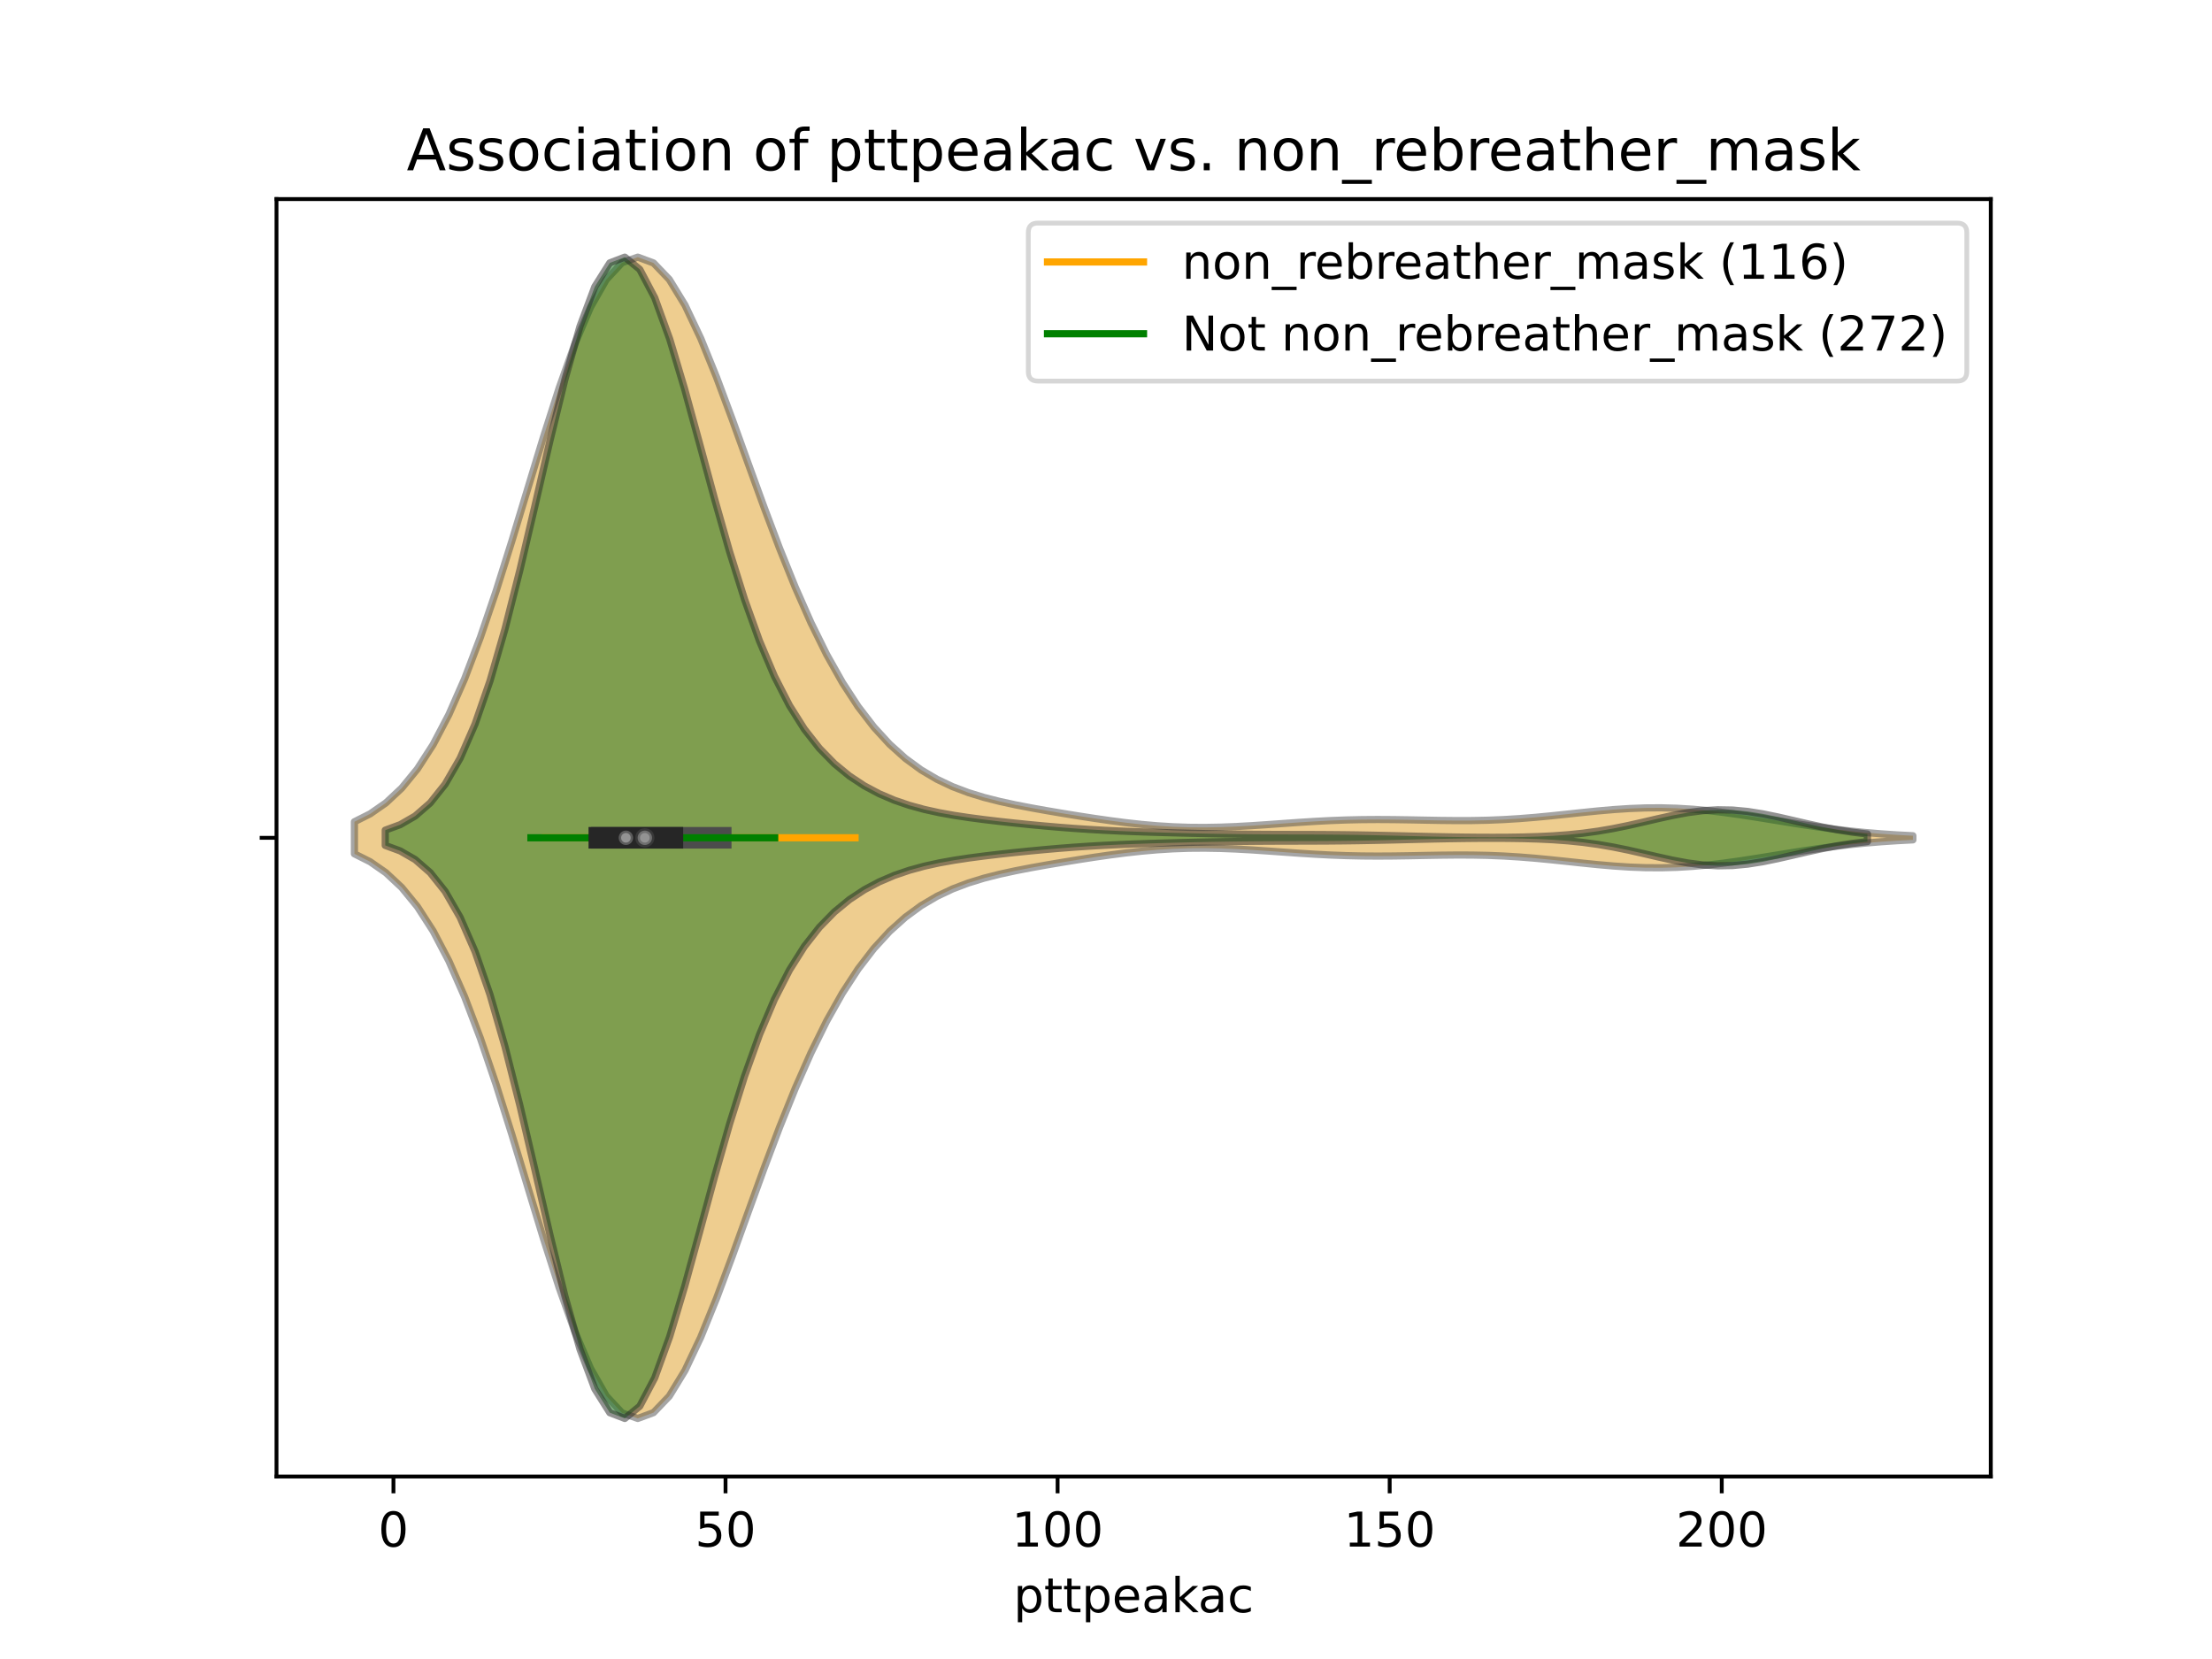 <?xml version="1.0" encoding="utf-8" standalone="no"?>
<!DOCTYPE svg PUBLIC "-//W3C//DTD SVG 1.1//EN"
  "http://www.w3.org/Graphics/SVG/1.1/DTD/svg11.dtd">
<!-- Created with matplotlib (https://matplotlib.org/) -->
<svg height="345.6pt" version="1.1" viewBox="0 0 460.8 345.6" width="460.8pt" xmlns="http://www.w3.org/2000/svg" xmlns:xlink="http://www.w3.org/1999/xlink">
 <defs>
  <style type="text/css">
*{stroke-linecap:butt;stroke-linejoin:round;}
  </style>
 </defs>
 <g id="figure_1">
  <g id="patch_1">
   <path d="M 0 345.6 
L 460.8 345.6 
L 460.8 0 
L 0 0 
z
" style="fill:#ffffff;"/>
  </g>
  <g id="axes_1">
   <g id="patch_2">
    <path d="M 57.6 307.584 
L 414.72 307.584 
L 414.72 41.472 
L 57.6 41.472 
z
" style="fill:#ffffff;"/>
   </g>
   <g id="PolyCollection_1">
    <defs>
     <path d="M 73.833 -167.73 
L 73.833 -174.414 
L 77.112 -176.062 
L 80.391 -178.342 
L 83.671 -181.406 
L 86.95 -185.41 
L 90.229 -190.488 
L 93.509 -196.738 
L 96.788 -204.197 
L 100.067 -212.821 
L 103.347 -222.462 
L 106.626 -232.87 
L 109.905 -243.688 
L 113.185 -254.473 
L 116.464 -264.727 
L 119.743 -273.935 
L 123.023 -281.614 
L 126.302 -287.36 
L 129.581 -290.881 
L 132.861 -292.032 
L 136.14 -290.818 
L 139.42 -287.393 
L 142.699 -282.033 
L 145.978 -275.108 
L 149.258 -267.037 
L 152.537 -258.252 
L 155.816 -249.162 
L 159.096 -240.126 
L 162.375 -231.435 
L 165.654 -223.305 
L 168.934 -215.881 
L 172.213 -209.243 
L 175.492 -203.418 
L 178.772 -198.392 
L 182.051 -194.124 
L 185.33 -190.553 
L 188.61 -187.607 
L 191.889 -185.206 
L 195.168 -183.271 
L 198.448 -181.721 
L 201.727 -180.48 
L 205.006 -179.475 
L 208.286 -178.644 
L 211.565 -177.933 
L 214.844 -177.3 
L 218.124 -176.714 
L 221.403 -176.159 
L 224.682 -175.627 
L 227.962 -175.12 
L 231.241 -174.649 
L 234.52 -174.224 
L 237.8 -173.862 
L 241.079 -173.574 
L 244.358 -173.371 
L 247.638 -173.256 
L 250.917 -173.231 
L 254.196 -173.288 
L 257.476 -173.415 
L 260.755 -173.598 
L 264.034 -173.817 
L 267.314 -174.052 
L 270.593 -174.282 
L 273.872 -174.49 
L 277.152 -174.661 
L 280.431 -174.785 
L 283.71 -174.857 
L 286.99 -174.88 
L 290.269 -174.86 
L 293.548 -174.811 
L 296.828 -174.748 
L 300.107 -174.691 
L 303.386 -174.658 
L 306.666 -174.668 
L 309.945 -174.734 
L 313.224 -174.867 
L 316.504 -175.067 
L 319.783 -175.33 
L 323.062 -175.643 
L 326.342 -175.987 
L 329.621 -176.338 
L 332.9 -176.67 
L 336.18 -176.955 
L 339.459 -177.17 
L 342.739 -177.296 
L 346.018 -177.317 
L 349.297 -177.228 
L 352.577 -177.03 
L 355.856 -176.731 
L 359.135 -176.344 
L 362.415 -175.888 
L 365.694 -175.384 
L 368.973 -174.854 
L 372.253 -174.321 
L 375.532 -173.804 
L 378.811 -173.32 
L 382.091 -172.881 
L 385.37 -172.495 
L 388.649 -172.166 
L 391.929 -171.893 
L 395.208 -171.674 
L 398.487 -171.502 
L 398.487 -170.642 
L 398.487 -170.642 
L 395.208 -170.47 
L 391.929 -170.251 
L 388.649 -169.978 
L 385.37 -169.649 
L 382.091 -169.263 
L 378.811 -168.824 
L 375.532 -168.34 
L 372.253 -167.823 
L 368.973 -167.29 
L 365.694 -166.76 
L 362.415 -166.256 
L 359.135 -165.8 
L 355.856 -165.413 
L 352.577 -165.114 
L 349.297 -164.916 
L 346.018 -164.827 
L 342.739 -164.848 
L 339.459 -164.974 
L 336.18 -165.189 
L 332.9 -165.474 
L 329.621 -165.806 
L 326.342 -166.157 
L 323.062 -166.501 
L 319.783 -166.814 
L 316.504 -167.077 
L 313.224 -167.277 
L 309.945 -167.41 
L 306.666 -167.476 
L 303.386 -167.486 
L 300.107 -167.453 
L 296.828 -167.396 
L 293.548 -167.333 
L 290.269 -167.284 
L 286.99 -167.264 
L 283.71 -167.287 
L 280.431 -167.359 
L 277.152 -167.483 
L 273.872 -167.654 
L 270.593 -167.862 
L 267.314 -168.092 
L 264.034 -168.327 
L 260.755 -168.546 
L 257.476 -168.729 
L 254.196 -168.856 
L 250.917 -168.913 
L 247.638 -168.888 
L 244.358 -168.773 
L 241.079 -168.57 
L 237.8 -168.282 
L 234.52 -167.92 
L 231.241 -167.495 
L 227.962 -167.024 
L 224.682 -166.517 
L 221.403 -165.985 
L 218.124 -165.43 
L 214.844 -164.844 
L 211.565 -164.211 
L 208.286 -163.5 
L 205.006 -162.669 
L 201.727 -161.664 
L 198.448 -160.423 
L 195.168 -158.873 
L 191.889 -156.938 
L 188.61 -154.537 
L 185.33 -151.591 
L 182.051 -148.02 
L 178.772 -143.752 
L 175.492 -138.726 
L 172.213 -132.901 
L 168.934 -126.263 
L 165.654 -118.839 
L 162.375 -110.709 
L 159.096 -102.018 
L 155.816 -92.982 
L 152.537 -83.892 
L 149.258 -75.107 
L 145.978 -67.036 
L 142.699 -60.111 
L 139.42 -54.751 
L 136.14 -51.326 
L 132.861 -50.112 
L 129.581 -51.263 
L 126.302 -54.784 
L 123.023 -60.53 
L 119.743 -68.209 
L 116.464 -77.417 
L 113.185 -87.671 
L 109.905 -98.456 
L 106.626 -109.274 
L 103.347 -119.682 
L 100.067 -129.323 
L 96.788 -137.947 
L 93.509 -145.406 
L 90.229 -151.656 
L 86.95 -156.734 
L 83.671 -160.738 
L 80.391 -163.802 
L 77.112 -166.082 
L 73.833 -167.73 
z
" id="m3382becef9" style="stroke:#4c4c4c;stroke-opacity:0.5;stroke-width:1.5;"/>
    </defs>
    <g clip-path="url(#pc0a786ae7c)">
     <use style="fill:#df9c20;fill-opacity:0.5;stroke:#4c4c4c;stroke-opacity:0.5;stroke-width:1.5;" x="0" xlink:href="#m3382becef9" y="345.6"/>
    </g>
   </g>
   <g id="PolyCollection_2">
    <defs>
     <path d="M 80.256 -169.483 
L 80.256 -172.661 
L 83.374 -173.807 
L 86.493 -175.607 
L 89.612 -178.32 
L 92.731 -182.234 
L 95.85 -187.64 
L 98.969 -194.78 
L 102.088 -203.782 
L 105.206 -214.595 
L 108.325 -226.934 
L 111.444 -240.256 
L 114.563 -253.78 
L 117.682 -266.551 
L 120.801 -277.564 
L 123.919 -285.893 
L 127.038 -290.839 
L 130.157 -292.032 
L 133.276 -289.482 
L 136.395 -283.57 
L 139.514 -274.969 
L 142.632 -264.528 
L 145.751 -253.144 
L 148.87 -241.642 
L 151.989 -230.686 
L 155.108 -220.738 
L 158.227 -212.051 
L 161.345 -204.699 
L 164.464 -198.623 
L 167.583 -193.685 
L 170.702 -189.708 
L 173.821 -186.516 
L 176.94 -183.953 
L 180.058 -181.893 
L 183.177 -180.235 
L 186.296 -178.904 
L 189.415 -177.839 
L 192.534 -176.987 
L 195.653 -176.302 
L 198.771 -175.743 
L 201.89 -175.273 
L 205.009 -174.864 
L 208.128 -174.494 
L 211.247 -174.153 
L 214.366 -173.835 
L 217.484 -173.54 
L 220.603 -173.27 
L 223.722 -173.03 
L 226.841 -172.82 
L 229.96 -172.641 
L 233.079 -172.489 
L 236.198 -172.362 
L 239.316 -172.253 
L 242.435 -172.159 
L 245.554 -172.076 
L 248.673 -172.001 
L 251.792 -171.935 
L 254.911 -171.879 
L 258.029 -171.834 
L 261.148 -171.802 
L 264.267 -171.781 
L 267.386 -171.77 
L 270.505 -171.764 
L 273.624 -171.756 
L 276.742 -171.74 
L 279.861 -171.712 
L 282.98 -171.67 
L 286.099 -171.613 
L 289.218 -171.544 
L 292.337 -171.47 
L 295.455 -171.394 
L 298.574 -171.324 
L 301.693 -171.263 
L 304.812 -171.216 
L 307.931 -171.185 
L 311.05 -171.175 
L 314.168 -171.189 
L 317.287 -171.237 
L 320.406 -171.328 
L 323.525 -171.479 
L 326.644 -171.706 
L 329.763 -172.026 
L 332.881 -172.452 
L 336 -172.987 
L 339.119 -173.62 
L 342.238 -174.323 
L 345.357 -175.049 
L 348.476 -175.736 
L 351.595 -176.315 
L 354.713 -176.722 
L 357.832 -176.909 
L 360.951 -176.852 
L 364.07 -176.559 
L 367.189 -176.066 
L 370.308 -175.429 
L 373.426 -174.716 
L 376.545 -173.993 
L 379.664 -173.317 
L 382.783 -172.726 
L 385.902 -172.24 
L 389.021 -171.863 
L 389.021 -170.281 
L 389.021 -170.281 
L 385.902 -169.904 
L 382.783 -169.418 
L 379.664 -168.827 
L 376.545 -168.151 
L 373.426 -167.428 
L 370.308 -166.715 
L 367.189 -166.078 
L 364.07 -165.585 
L 360.951 -165.292 
L 357.832 -165.235 
L 354.713 -165.422 
L 351.595 -165.829 
L 348.476 -166.408 
L 345.357 -167.095 
L 342.238 -167.821 
L 339.119 -168.524 
L 336 -169.157 
L 332.881 -169.692 
L 329.763 -170.118 
L 326.644 -170.438 
L 323.525 -170.665 
L 320.406 -170.816 
L 317.287 -170.907 
L 314.168 -170.955 
L 311.05 -170.969 
L 307.931 -170.959 
L 304.812 -170.928 
L 301.693 -170.881 
L 298.574 -170.82 
L 295.455 -170.75 
L 292.337 -170.674 
L 289.218 -170.6 
L 286.099 -170.531 
L 282.98 -170.474 
L 279.861 -170.432 
L 276.742 -170.404 
L 273.624 -170.388 
L 270.505 -170.38 
L 267.386 -170.374 
L 264.267 -170.363 
L 261.148 -170.342 
L 258.029 -170.31 
L 254.911 -170.265 
L 251.792 -170.209 
L 248.673 -170.143 
L 245.554 -170.068 
L 242.435 -169.985 
L 239.316 -169.891 
L 236.198 -169.782 
L 233.079 -169.655 
L 229.96 -169.503 
L 226.841 -169.324 
L 223.722 -169.114 
L 220.603 -168.874 
L 217.484 -168.604 
L 214.366 -168.309 
L 211.247 -167.991 
L 208.128 -167.65 
L 205.009 -167.28 
L 201.89 -166.871 
L 198.771 -166.401 
L 195.653 -165.842 
L 192.534 -165.157 
L 189.415 -164.305 
L 186.296 -163.24 
L 183.177 -161.909 
L 180.058 -160.251 
L 176.94 -158.191 
L 173.821 -155.628 
L 170.702 -152.436 
L 167.583 -148.459 
L 164.464 -143.521 
L 161.345 -137.445 
L 158.227 -130.093 
L 155.108 -121.406 
L 151.989 -111.458 
L 148.87 -100.502 
L 145.751 -89 
L 142.632 -77.616 
L 139.514 -67.175 
L 136.395 -58.574 
L 133.276 -52.662 
L 130.157 -50.112 
L 127.038 -51.305 
L 123.919 -56.251 
L 120.801 -64.58 
L 117.682 -75.593 
L 114.563 -88.364 
L 111.444 -101.888 
L 108.325 -115.21 
L 105.206 -127.549 
L 102.088 -138.362 
L 98.969 -147.364 
L 95.85 -154.504 
L 92.731 -159.91 
L 89.612 -163.824 
L 86.493 -166.537 
L 83.374 -168.337 
L 80.256 -169.483 
z
" id="mb2c18da1de" style="stroke:#262626;stroke-opacity:0.5;stroke-width:1.5;"/>
    </defs>
    <g clip-path="url(#pc0a786ae7c)">
     <use style="fill:#107010;fill-opacity:0.5;stroke:#262626;stroke-opacity:0.5;stroke-width:1.5;" x="0" xlink:href="#mb2c18da1de" y="345.6"/>
    </g>
   </g>
   <g id="matplotlib.axis_1">
    <g id="xtick_1">
     <g id="line2d_1">
      <defs>
       <path d="M 0 0 
L 0 3.5 
" id="m660d484f82" style="stroke:#000000;stroke-width:0.8;"/>
      </defs>
      <g>
       <use style="stroke:#000000;stroke-width:0.8;" x="81.963" xlink:href="#m660d484f82" y="307.584"/>
      </g>
     </g>
     <g id="text_1">
      <!-- 0 -->
      <defs>
       <path d="M 31.781 66.406 
Q 24.172 66.406 20.328 58.906 
Q 16.5 51.422 16.5 36.375 
Q 16.5 21.391 20.328 13.891 
Q 24.172 6.391 31.781 6.391 
Q 39.453 6.391 43.281 13.891 
Q 47.125 21.391 47.125 36.375 
Q 47.125 51.422 43.281 58.906 
Q 39.453 66.406 31.781 66.406 
z
M 31.781 74.219 
Q 44.047 74.219 50.516 64.516 
Q 56.984 54.828 56.984 36.375 
Q 56.984 17.969 50.516 8.266 
Q 44.047 -1.422 31.781 -1.422 
Q 19.531 -1.422 13.062 8.266 
Q 6.594 17.969 6.594 36.375 
Q 6.594 54.828 13.062 64.516 
Q 19.531 74.219 31.781 74.219 
z
" id="DejaVuSans-48"/>
      </defs>
      <g transform="translate(78.782 322.182)scale(0.1 -0.1)">
       <use xlink:href="#DejaVuSans-48"/>
      </g>
     </g>
    </g>
    <g id="xtick_2">
     <g id="line2d_2">
      <g>
       <use style="stroke:#000000;stroke-width:0.8;" x="151.141" xlink:href="#m660d484f82" y="307.584"/>
      </g>
     </g>
     <g id="text_2">
      <!-- 50 -->
      <defs>
       <path d="M 10.797 72.906 
L 49.516 72.906 
L 49.516 64.594 
L 19.828 64.594 
L 19.828 46.734 
Q 21.969 47.469 24.109 47.828 
Q 26.266 48.188 28.422 48.188 
Q 40.625 48.188 47.75 41.5 
Q 54.891 34.812 54.891 23.391 
Q 54.891 11.625 47.562 5.094 
Q 40.234 -1.422 26.906 -1.422 
Q 22.312 -1.422 17.547 -0.641 
Q 12.797 0.141 7.719 1.703 
L 7.719 11.625 
Q 12.109 9.234 16.797 8.062 
Q 21.484 6.891 26.703 6.891 
Q 35.156 6.891 40.078 11.328 
Q 45.016 15.766 45.016 23.391 
Q 45.016 31 40.078 35.438 
Q 35.156 39.891 26.703 39.891 
Q 22.75 39.891 18.812 39.016 
Q 14.891 38.141 10.797 36.281 
z
" id="DejaVuSans-53"/>
      </defs>
      <g transform="translate(144.778 322.182)scale(0.1 -0.1)">
       <use xlink:href="#DejaVuSans-53"/>
       <use x="63.623" xlink:href="#DejaVuSans-48"/>
      </g>
     </g>
    </g>
    <g id="xtick_3">
     <g id="line2d_3">
      <g>
       <use style="stroke:#000000;stroke-width:0.8;" x="220.318" xlink:href="#m660d484f82" y="307.584"/>
      </g>
     </g>
     <g id="text_3">
      <!-- 100 -->
      <defs>
       <path d="M 12.406 8.297 
L 28.516 8.297 
L 28.516 63.922 
L 10.984 60.406 
L 10.984 69.391 
L 28.422 72.906 
L 38.281 72.906 
L 38.281 8.297 
L 54.391 8.297 
L 54.391 0 
L 12.406 0 
z
" id="DejaVuSans-49"/>
      </defs>
      <g transform="translate(210.775 322.182)scale(0.1 -0.1)">
       <use xlink:href="#DejaVuSans-49"/>
       <use x="63.623" xlink:href="#DejaVuSans-48"/>
       <use x="127.246" xlink:href="#DejaVuSans-48"/>
      </g>
     </g>
    </g>
    <g id="xtick_4">
     <g id="line2d_4">
      <g>
       <use style="stroke:#000000;stroke-width:0.8;" x="289.496" xlink:href="#m660d484f82" y="307.584"/>
      </g>
     </g>
     <g id="text_4">
      <!-- 150 -->
      <g transform="translate(279.952 322.182)scale(0.1 -0.1)">
       <use xlink:href="#DejaVuSans-49"/>
       <use x="63.623" xlink:href="#DejaVuSans-53"/>
       <use x="127.246" xlink:href="#DejaVuSans-48"/>
      </g>
     </g>
    </g>
    <g id="xtick_5">
     <g id="line2d_5">
      <g>
       <use style="stroke:#000000;stroke-width:0.8;" x="358.673" xlink:href="#m660d484f82" y="307.584"/>
      </g>
     </g>
     <g id="text_5">
      <!-- 200 -->
      <defs>
       <path d="M 19.188 8.297 
L 53.609 8.297 
L 53.609 0 
L 7.328 0 
L 7.328 8.297 
Q 12.938 14.109 22.625 23.891 
Q 32.328 33.688 34.812 36.531 
Q 39.547 41.844 41.422 45.531 
Q 43.312 49.219 43.312 52.781 
Q 43.312 58.594 39.234 62.25 
Q 35.156 65.922 28.609 65.922 
Q 23.969 65.922 18.812 64.312 
Q 13.672 62.703 7.812 59.422 
L 7.812 69.391 
Q 13.766 71.781 18.938 73 
Q 24.125 74.219 28.422 74.219 
Q 39.75 74.219 46.484 68.547 
Q 53.219 62.891 53.219 53.422 
Q 53.219 48.922 51.531 44.891 
Q 49.859 40.875 45.406 35.406 
Q 44.188 33.984 37.641 27.219 
Q 31.109 20.453 19.188 8.297 
z
" id="DejaVuSans-50"/>
      </defs>
      <g transform="translate(349.13 322.182)scale(0.1 -0.1)">
       <use xlink:href="#DejaVuSans-50"/>
       <use x="63.623" xlink:href="#DejaVuSans-48"/>
       <use x="127.246" xlink:href="#DejaVuSans-48"/>
      </g>
     </g>
    </g>
    <g id="text_6">
     <!-- pttpeakac -->
     <defs>
      <path d="M 18.109 8.203 
L 18.109 -20.797 
L 9.078 -20.797 
L 9.078 54.688 
L 18.109 54.688 
L 18.109 46.391 
Q 20.953 51.266 25.266 53.625 
Q 29.594 56 35.594 56 
Q 45.562 56 51.781 48.094 
Q 58.016 40.188 58.016 27.297 
Q 58.016 14.406 51.781 6.484 
Q 45.562 -1.422 35.594 -1.422 
Q 29.594 -1.422 25.266 0.953 
Q 20.953 3.328 18.109 8.203 
z
M 48.688 27.297 
Q 48.688 37.203 44.609 42.844 
Q 40.531 48.484 33.406 48.484 
Q 26.266 48.484 22.188 42.844 
Q 18.109 37.203 18.109 27.297 
Q 18.109 17.391 22.188 11.75 
Q 26.266 6.109 33.406 6.109 
Q 40.531 6.109 44.609 11.75 
Q 48.688 17.391 48.688 27.297 
z
" id="DejaVuSans-112"/>
      <path d="M 18.312 70.219 
L 18.312 54.688 
L 36.812 54.688 
L 36.812 47.703 
L 18.312 47.703 
L 18.312 18.016 
Q 18.312 11.328 20.141 9.422 
Q 21.969 7.516 27.594 7.516 
L 36.812 7.516 
L 36.812 0 
L 27.594 0 
Q 17.188 0 13.234 3.875 
Q 9.281 7.766 9.281 18.016 
L 9.281 47.703 
L 2.688 47.703 
L 2.688 54.688 
L 9.281 54.688 
L 9.281 70.219 
z
" id="DejaVuSans-116"/>
      <path d="M 56.203 29.594 
L 56.203 25.203 
L 14.891 25.203 
Q 15.484 15.922 20.484 11.062 
Q 25.484 6.203 34.422 6.203 
Q 39.594 6.203 44.453 7.469 
Q 49.312 8.734 54.109 11.281 
L 54.109 2.781 
Q 49.266 0.734 44.188 -0.344 
Q 39.109 -1.422 33.891 -1.422 
Q 20.797 -1.422 13.156 6.188 
Q 5.516 13.812 5.516 26.812 
Q 5.516 40.234 12.766 48.109 
Q 20.016 56 32.328 56 
Q 43.359 56 49.781 48.891 
Q 56.203 41.797 56.203 29.594 
z
M 47.219 32.234 
Q 47.125 39.594 43.094 43.984 
Q 39.062 48.391 32.422 48.391 
Q 24.906 48.391 20.391 44.141 
Q 15.875 39.891 15.188 32.172 
z
" id="DejaVuSans-101"/>
      <path d="M 34.281 27.484 
Q 23.391 27.484 19.188 25 
Q 14.984 22.516 14.984 16.5 
Q 14.984 11.719 18.141 8.906 
Q 21.297 6.109 26.703 6.109 
Q 34.188 6.109 38.703 11.406 
Q 43.219 16.703 43.219 25.484 
L 43.219 27.484 
z
M 52.203 31.203 
L 52.203 0 
L 43.219 0 
L 43.219 8.297 
Q 40.141 3.328 35.547 0.953 
Q 30.953 -1.422 24.312 -1.422 
Q 15.922 -1.422 10.953 3.297 
Q 6 8.016 6 15.922 
Q 6 25.141 12.172 29.828 
Q 18.359 34.516 30.609 34.516 
L 43.219 34.516 
L 43.219 35.406 
Q 43.219 41.609 39.141 45 
Q 35.062 48.391 27.688 48.391 
Q 23 48.391 18.547 47.266 
Q 14.109 46.141 10.016 43.891 
L 10.016 52.203 
Q 14.938 54.109 19.578 55.047 
Q 24.219 56 28.609 56 
Q 40.484 56 46.344 49.844 
Q 52.203 43.703 52.203 31.203 
z
" id="DejaVuSans-97"/>
      <path d="M 9.078 75.984 
L 18.109 75.984 
L 18.109 31.109 
L 44.922 54.688 
L 56.391 54.688 
L 27.391 29.109 
L 57.625 0 
L 45.906 0 
L 18.109 26.703 
L 18.109 0 
L 9.078 0 
z
" id="DejaVuSans-107"/>
      <path d="M 48.781 52.594 
L 48.781 44.188 
Q 44.969 46.297 41.141 47.344 
Q 37.312 48.391 33.406 48.391 
Q 24.656 48.391 19.812 42.844 
Q 14.984 37.312 14.984 27.297 
Q 14.984 17.281 19.812 11.734 
Q 24.656 6.203 33.406 6.203 
Q 37.312 6.203 41.141 7.25 
Q 44.969 8.297 48.781 10.406 
L 48.781 2.094 
Q 45.016 0.344 40.984 -0.531 
Q 36.969 -1.422 32.422 -1.422 
Q 20.062 -1.422 12.781 6.344 
Q 5.516 14.109 5.516 27.297 
Q 5.516 40.672 12.859 48.328 
Q 20.219 56 33.016 56 
Q 37.156 56 41.109 55.141 
Q 45.062 54.297 48.781 52.594 
z
" id="DejaVuSans-99"/>
     </defs>
     <g transform="translate(211.13 335.861)scale(0.1 -0.1)">
      <use xlink:href="#DejaVuSans-112"/>
      <use x="63.477" xlink:href="#DejaVuSans-116"/>
      <use x="102.686" xlink:href="#DejaVuSans-116"/>
      <use x="141.895" xlink:href="#DejaVuSans-112"/>
      <use x="205.371" xlink:href="#DejaVuSans-101"/>
      <use x="266.895" xlink:href="#DejaVuSans-97"/>
      <use x="328.174" xlink:href="#DejaVuSans-107"/>
      <use x="384.334" xlink:href="#DejaVuSans-97"/>
      <use x="445.613" xlink:href="#DejaVuSans-99"/>
     </g>
    </g>
   </g>
   <g id="matplotlib.axis_2">
    <g id="ytick_1">
     <g id="line2d_6">
      <defs>
       <path d="M 0 0 
L -3.5 0 
" id="m83933bb3e0" style="stroke:#000000;stroke-width:0.8;"/>
      </defs>
      <g>
       <use style="stroke:#000000;stroke-width:0.8;" x="57.6" xlink:href="#m83933bb3e0" y="174.528"/>
      </g>
     </g>
    </g>
   </g>
   <g id="line2d_7">
    <path clip-path="url(#pc0a786ae7c)" d="M 113.647 174.528 
L 178.12 174.528 
" style="fill:none;stroke:#ffa500;stroke-linecap:square;stroke-width:1.5;"/>
   </g>
   <g id="line2d_8">
    <path clip-path="url(#pc0a786ae7c)" d="M 125.407 174.528 
L 150.138 174.528 
" style="fill:none;stroke:#4c4c4c;stroke-linecap:square;stroke-width:4.5;"/>
   </g>
   <g id="line2d_9">
    <path clip-path="url(#pc0a786ae7c)" d="M 110.603 174.528 
L 161.379 174.528 
" style="fill:none;stroke:#008000;stroke-linecap:square;stroke-width:1.5;"/>
   </g>
   <g id="line2d_10">
    <path clip-path="url(#pc0a786ae7c)" d="M 124.853 174.528 
L 140.072 174.528 
" style="fill:none;stroke:#262626;stroke-linecap:square;stroke-width:4.5;"/>
   </g>
   <g id="patch_3">
    <path d="M 57.6 307.584 
L 57.6 41.472 
" style="fill:none;stroke:#000000;stroke-linecap:square;stroke-linejoin:miter;stroke-width:0.8;"/>
   </g>
   <g id="patch_4">
    <path d="M 414.72 307.584 
L 414.72 41.472 
" style="fill:none;stroke:#000000;stroke-linecap:square;stroke-linejoin:miter;stroke-width:0.8;"/>
   </g>
   <g id="patch_5">
    <path d="M 57.6 307.584 
L 414.72 307.584 
" style="fill:none;stroke:#000000;stroke-linecap:square;stroke-linejoin:miter;stroke-width:0.8;"/>
   </g>
   <g id="patch_6">
    <path d="M 57.6 41.472 
L 414.72 41.472 
" style="fill:none;stroke:#000000;stroke-linecap:square;stroke-linejoin:miter;stroke-width:0.8;"/>
   </g>
   <g id="PathCollection_1">
    <defs>
     <path d="M 0 1.5 
C 0.398 1.5 0.779 1.342 1.061 1.061 
C 1.342 0.779 1.5 0.398 1.5 0 
C 1.5 -0.398 1.342 -0.779 1.061 -1.061 
C 0.779 -1.342 0.398 -1.5 0 -1.5 
C -0.398 -1.5 -0.779 -1.342 -1.061 -1.061 
C -1.342 -0.779 -1.5 -0.398 -1.5 0 
C -1.5 0.398 -1.342 0.779 -1.061 1.061 
C -0.779 1.342 -0.398 1.5 0 1.5 
z
" id="mcc14eefe84" style="stroke:#4c4c4c;stroke-opacity:0.5;"/>
    </defs>
    <g clip-path="url(#pc0a786ae7c)">
     <use style="fill:#ffffff;fill-opacity:0.5;stroke:#4c4c4c;stroke-opacity:0.5;" x="134.331" xlink:href="#mcc14eefe84" y="174.528"/>
    </g>
   </g>
   <g id="PathCollection_2">
    <defs>
     <path d="M 0 1.5 
C 0.398 1.5 0.779 1.342 1.061 1.061 
C 1.342 0.779 1.5 0.398 1.5 0 
C 1.5 -0.398 1.342 -0.779 1.061 -1.061 
C 0.779 -1.342 0.398 -1.5 0 -1.5 
C -0.398 -1.5 -0.779 -1.342 -1.061 -1.061 
C -1.342 -0.779 -1.5 -0.398 -1.5 0 
C -1.5 0.398 -1.342 0.779 -1.061 1.061 
C -0.779 1.342 -0.398 1.5 0 1.5 
z
" id="m03cf6586a8" style="stroke:#262626;stroke-opacity:0.5;"/>
    </defs>
    <g clip-path="url(#pc0a786ae7c)">
     <use style="fill:#ffffff;fill-opacity:0.5;stroke:#262626;stroke-opacity:0.5;" x="130.388" xlink:href="#m03cf6586a8" y="174.528"/>
    </g>
   </g>
   <g id="text_7">
    <!-- Association of pttpeakac vs. non_rebreather_mask -->
    <defs>
     <path d="M 34.188 63.188 
L 20.797 26.906 
L 47.609 26.906 
z
M 28.609 72.906 
L 39.797 72.906 
L 67.578 0 
L 57.328 0 
L 50.688 18.703 
L 17.828 18.703 
L 11.188 0 
L 0.781 0 
z
" id="DejaVuSans-65"/>
     <path d="M 44.281 53.078 
L 44.281 44.578 
Q 40.484 46.531 36.375 47.5 
Q 32.281 48.484 27.875 48.484 
Q 21.188 48.484 17.844 46.438 
Q 14.5 44.391 14.5 40.281 
Q 14.5 37.156 16.891 35.375 
Q 19.281 33.594 26.516 31.984 
L 29.594 31.297 
Q 39.156 29.25 43.188 25.516 
Q 47.219 21.781 47.219 15.094 
Q 47.219 7.469 41.188 3.016 
Q 35.156 -1.422 24.609 -1.422 
Q 20.219 -1.422 15.453 -0.562 
Q 10.688 0.297 5.422 2 
L 5.422 11.281 
Q 10.406 8.688 15.234 7.391 
Q 20.062 6.109 24.812 6.109 
Q 31.156 6.109 34.562 8.281 
Q 37.984 10.453 37.984 14.406 
Q 37.984 18.062 35.516 20.016 
Q 33.062 21.969 24.703 23.781 
L 21.578 24.516 
Q 13.234 26.266 9.516 29.906 
Q 5.812 33.547 5.812 39.891 
Q 5.812 47.609 11.281 51.797 
Q 16.75 56 26.812 56 
Q 31.781 56 36.172 55.266 
Q 40.578 54.547 44.281 53.078 
z
" id="DejaVuSans-115"/>
     <path d="M 30.609 48.391 
Q 23.391 48.391 19.188 42.75 
Q 14.984 37.109 14.984 27.297 
Q 14.984 17.484 19.156 11.844 
Q 23.344 6.203 30.609 6.203 
Q 37.797 6.203 41.984 11.859 
Q 46.188 17.531 46.188 27.297 
Q 46.188 37.016 41.984 42.703 
Q 37.797 48.391 30.609 48.391 
z
M 30.609 56 
Q 42.328 56 49.016 48.375 
Q 55.719 40.766 55.719 27.297 
Q 55.719 13.875 49.016 6.219 
Q 42.328 -1.422 30.609 -1.422 
Q 18.844 -1.422 12.172 6.219 
Q 5.516 13.875 5.516 27.297 
Q 5.516 40.766 12.172 48.375 
Q 18.844 56 30.609 56 
z
" id="DejaVuSans-111"/>
     <path d="M 9.422 54.688 
L 18.406 54.688 
L 18.406 0 
L 9.422 0 
z
M 9.422 75.984 
L 18.406 75.984 
L 18.406 64.594 
L 9.422 64.594 
z
" id="DejaVuSans-105"/>
     <path d="M 54.891 33.016 
L 54.891 0 
L 45.906 0 
L 45.906 32.719 
Q 45.906 40.484 42.875 44.328 
Q 39.844 48.188 33.797 48.188 
Q 26.516 48.188 22.312 43.547 
Q 18.109 38.922 18.109 30.906 
L 18.109 0 
L 9.078 0 
L 9.078 54.688 
L 18.109 54.688 
L 18.109 46.188 
Q 21.344 51.125 25.703 53.562 
Q 30.078 56 35.797 56 
Q 45.219 56 50.047 50.172 
Q 54.891 44.344 54.891 33.016 
z
" id="DejaVuSans-110"/>
     <path id="DejaVuSans-32"/>
     <path d="M 37.109 75.984 
L 37.109 68.5 
L 28.516 68.5 
Q 23.688 68.5 21.797 66.547 
Q 19.922 64.594 19.922 59.516 
L 19.922 54.688 
L 34.719 54.688 
L 34.719 47.703 
L 19.922 47.703 
L 19.922 0 
L 10.891 0 
L 10.891 47.703 
L 2.297 47.703 
L 2.297 54.688 
L 10.891 54.688 
L 10.891 58.5 
Q 10.891 67.625 15.141 71.797 
Q 19.391 75.984 28.609 75.984 
z
" id="DejaVuSans-102"/>
     <path d="M 2.984 54.688 
L 12.5 54.688 
L 29.594 8.797 
L 46.688 54.688 
L 56.203 54.688 
L 35.688 0 
L 23.484 0 
z
" id="DejaVuSans-118"/>
     <path d="M 10.688 12.406 
L 21 12.406 
L 21 0 
L 10.688 0 
z
" id="DejaVuSans-46"/>
     <path d="M 50.984 -16.609 
L 50.984 -23.578 
L -0.984 -23.578 
L -0.984 -16.609 
z
" id="DejaVuSans-95"/>
     <path d="M 41.109 46.297 
Q 39.594 47.172 37.812 47.578 
Q 36.031 48 33.891 48 
Q 26.266 48 22.188 43.047 
Q 18.109 38.094 18.109 28.812 
L 18.109 0 
L 9.078 0 
L 9.078 54.688 
L 18.109 54.688 
L 18.109 46.188 
Q 20.953 51.172 25.484 53.578 
Q 30.031 56 36.531 56 
Q 37.453 56 38.578 55.875 
Q 39.703 55.766 41.062 55.516 
z
" id="DejaVuSans-114"/>
     <path d="M 48.688 27.297 
Q 48.688 37.203 44.609 42.844 
Q 40.531 48.484 33.406 48.484 
Q 26.266 48.484 22.188 42.844 
Q 18.109 37.203 18.109 27.297 
Q 18.109 17.391 22.188 11.75 
Q 26.266 6.109 33.406 6.109 
Q 40.531 6.109 44.609 11.75 
Q 48.688 17.391 48.688 27.297 
z
M 18.109 46.391 
Q 20.953 51.266 25.266 53.625 
Q 29.594 56 35.594 56 
Q 45.562 56 51.781 48.094 
Q 58.016 40.188 58.016 27.297 
Q 58.016 14.406 51.781 6.484 
Q 45.562 -1.422 35.594 -1.422 
Q 29.594 -1.422 25.266 0.953 
Q 20.953 3.328 18.109 8.203 
L 18.109 0 
L 9.078 0 
L 9.078 75.984 
L 18.109 75.984 
z
" id="DejaVuSans-98"/>
     <path d="M 54.891 33.016 
L 54.891 0 
L 45.906 0 
L 45.906 32.719 
Q 45.906 40.484 42.875 44.328 
Q 39.844 48.188 33.797 48.188 
Q 26.516 48.188 22.312 43.547 
Q 18.109 38.922 18.109 30.906 
L 18.109 0 
L 9.078 0 
L 9.078 75.984 
L 18.109 75.984 
L 18.109 46.188 
Q 21.344 51.125 25.703 53.562 
Q 30.078 56 35.797 56 
Q 45.219 56 50.047 50.172 
Q 54.891 44.344 54.891 33.016 
z
" id="DejaVuSans-104"/>
     <path d="M 52 44.188 
Q 55.375 50.25 60.062 53.125 
Q 64.75 56 71.094 56 
Q 79.641 56 84.281 50.016 
Q 88.922 44.047 88.922 33.016 
L 88.922 0 
L 79.891 0 
L 79.891 32.719 
Q 79.891 40.578 77.094 44.375 
Q 74.312 48.188 68.609 48.188 
Q 61.625 48.188 57.562 43.547 
Q 53.516 38.922 53.516 30.906 
L 53.516 0 
L 44.484 0 
L 44.484 32.719 
Q 44.484 40.625 41.703 44.406 
Q 38.922 48.188 33.109 48.188 
Q 26.219 48.188 22.156 43.531 
Q 18.109 38.875 18.109 30.906 
L 18.109 0 
L 9.078 0 
L 9.078 54.688 
L 18.109 54.688 
L 18.109 46.188 
Q 21.188 51.219 25.484 53.609 
Q 29.781 56 35.688 56 
Q 41.656 56 45.828 52.969 
Q 50 49.953 52 44.188 
z
" id="DejaVuSans-109"/>
    </defs>
    <g transform="translate(84.723 35.472)scale(0.12 -0.12)">
     <use xlink:href="#DejaVuSans-65"/>
     <use x="68.408" xlink:href="#DejaVuSans-115"/>
     <use x="120.508" xlink:href="#DejaVuSans-115"/>
     <use x="172.607" xlink:href="#DejaVuSans-111"/>
     <use x="233.789" xlink:href="#DejaVuSans-99"/>
     <use x="288.77" xlink:href="#DejaVuSans-105"/>
     <use x="316.553" xlink:href="#DejaVuSans-97"/>
     <use x="377.832" xlink:href="#DejaVuSans-116"/>
     <use x="417.041" xlink:href="#DejaVuSans-105"/>
     <use x="444.824" xlink:href="#DejaVuSans-111"/>
     <use x="506.006" xlink:href="#DejaVuSans-110"/>
     <use x="569.385" xlink:href="#DejaVuSans-32"/>
     <use x="601.172" xlink:href="#DejaVuSans-111"/>
     <use x="662.354" xlink:href="#DejaVuSans-102"/>
     <use x="697.559" xlink:href="#DejaVuSans-32"/>
     <use x="729.346" xlink:href="#DejaVuSans-112"/>
     <use x="792.822" xlink:href="#DejaVuSans-116"/>
     <use x="832.031" xlink:href="#DejaVuSans-116"/>
     <use x="871.24" xlink:href="#DejaVuSans-112"/>
     <use x="934.717" xlink:href="#DejaVuSans-101"/>
     <use x="996.24" xlink:href="#DejaVuSans-97"/>
     <use x="1057.52" xlink:href="#DejaVuSans-107"/>
     <use x="1113.68" xlink:href="#DejaVuSans-97"/>
     <use x="1174.959" xlink:href="#DejaVuSans-99"/>
     <use x="1229.939" xlink:href="#DejaVuSans-32"/>
     <use x="1261.727" xlink:href="#DejaVuSans-118"/>
     <use x="1320.906" xlink:href="#DejaVuSans-115"/>
     <use x="1373.006" xlink:href="#DejaVuSans-46"/>
     <use x="1404.793" xlink:href="#DejaVuSans-32"/>
     <use x="1436.58" xlink:href="#DejaVuSans-110"/>
     <use x="1499.959" xlink:href="#DejaVuSans-111"/>
     <use x="1561.141" xlink:href="#DejaVuSans-110"/>
     <use x="1624.52" xlink:href="#DejaVuSans-95"/>
     <use x="1674.52" xlink:href="#DejaVuSans-114"/>
     <use x="1713.383" xlink:href="#DejaVuSans-101"/>
     <use x="1774.906" xlink:href="#DejaVuSans-98"/>
     <use x="1838.383" xlink:href="#DejaVuSans-114"/>
     <use x="1877.246" xlink:href="#DejaVuSans-101"/>
     <use x="1938.77" xlink:href="#DejaVuSans-97"/>
     <use x="2000.049" xlink:href="#DejaVuSans-116"/>
     <use x="2039.258" xlink:href="#DejaVuSans-104"/>
     <use x="2102.637" xlink:href="#DejaVuSans-101"/>
     <use x="2164.16" xlink:href="#DejaVuSans-114"/>
     <use x="2205.273" xlink:href="#DejaVuSans-95"/>
     <use x="2255.273" xlink:href="#DejaVuSans-109"/>
     <use x="2352.686" xlink:href="#DejaVuSans-97"/>
     <use x="2413.965" xlink:href="#DejaVuSans-115"/>
     <use x="2466.064" xlink:href="#DejaVuSans-107"/>
    </g>
   </g>
   <g id="legend_1">
    <g id="patch_7">
     <path d="M 216.214 79.385 
L 407.72 79.385 
Q 409.72 79.385 409.72 77.385 
L 409.72 48.472 
Q 409.72 46.472 407.72 46.472 
L 216.214 46.472 
Q 214.214 46.472 214.214 48.472 
L 214.214 77.385 
Q 214.214 79.385 216.214 79.385 
z
" style="fill:#ffffff;opacity:0.8;stroke:#cccccc;stroke-linejoin:miter;"/>
    </g>
    <g id="line2d_11">
     <path d="M 218.214 54.57 
L 238.214 54.57 
" style="fill:none;stroke:#ffa500;stroke-linecap:square;stroke-width:1.5;"/>
    </g>
    <g id="line2d_12"/>
    <g id="text_8">
     <!-- non_rebreather_mask (116) -->
     <defs>
      <path d="M 31 75.875 
Q 24.469 64.656 21.281 53.656 
Q 18.109 42.672 18.109 31.391 
Q 18.109 20.125 21.312 9.062 
Q 24.516 -2 31 -13.188 
L 23.188 -13.188 
Q 15.875 -1.703 12.234 9.375 
Q 8.594 20.453 8.594 31.391 
Q 8.594 42.281 12.203 53.312 
Q 15.828 64.359 23.188 75.875 
z
" id="DejaVuSans-40"/>
      <path d="M 33.016 40.375 
Q 26.375 40.375 22.484 35.828 
Q 18.609 31.297 18.609 23.391 
Q 18.609 15.531 22.484 10.953 
Q 26.375 6.391 33.016 6.391 
Q 39.656 6.391 43.531 10.953 
Q 47.406 15.531 47.406 23.391 
Q 47.406 31.297 43.531 35.828 
Q 39.656 40.375 33.016 40.375 
z
M 52.594 71.297 
L 52.594 62.312 
Q 48.875 64.062 45.094 64.984 
Q 41.312 65.922 37.594 65.922 
Q 27.828 65.922 22.672 59.328 
Q 17.531 52.734 16.797 39.406 
Q 19.672 43.656 24.016 45.922 
Q 28.375 48.188 33.594 48.188 
Q 44.578 48.188 50.953 41.516 
Q 57.328 34.859 57.328 23.391 
Q 57.328 12.156 50.688 5.359 
Q 44.047 -1.422 33.016 -1.422 
Q 20.359 -1.422 13.672 8.266 
Q 6.984 17.969 6.984 36.375 
Q 6.984 53.656 15.188 63.938 
Q 23.391 74.219 37.203 74.219 
Q 40.922 74.219 44.703 73.484 
Q 48.484 72.75 52.594 71.297 
z
" id="DejaVuSans-54"/>
      <path d="M 8.016 75.875 
L 15.828 75.875 
Q 23.141 64.359 26.781 53.312 
Q 30.422 42.281 30.422 31.391 
Q 30.422 20.453 26.781 9.375 
Q 23.141 -1.703 15.828 -13.188 
L 8.016 -13.188 
Q 14.5 -2 17.703 9.062 
Q 20.906 20.125 20.906 31.391 
Q 20.906 42.672 17.703 53.656 
Q 14.5 64.656 8.016 75.875 
z
" id="DejaVuSans-41"/>
     </defs>
     <g transform="translate(246.214 58.07)scale(0.1 -0.1)">
      <use xlink:href="#DejaVuSans-110"/>
      <use x="63.379" xlink:href="#DejaVuSans-111"/>
      <use x="124.561" xlink:href="#DejaVuSans-110"/>
      <use x="187.939" xlink:href="#DejaVuSans-95"/>
      <use x="237.939" xlink:href="#DejaVuSans-114"/>
      <use x="276.803" xlink:href="#DejaVuSans-101"/>
      <use x="338.326" xlink:href="#DejaVuSans-98"/>
      <use x="401.803" xlink:href="#DejaVuSans-114"/>
      <use x="440.666" xlink:href="#DejaVuSans-101"/>
      <use x="502.189" xlink:href="#DejaVuSans-97"/>
      <use x="563.469" xlink:href="#DejaVuSans-116"/>
      <use x="602.678" xlink:href="#DejaVuSans-104"/>
      <use x="666.057" xlink:href="#DejaVuSans-101"/>
      <use x="727.58" xlink:href="#DejaVuSans-114"/>
      <use x="768.693" xlink:href="#DejaVuSans-95"/>
      <use x="818.693" xlink:href="#DejaVuSans-109"/>
      <use x="916.105" xlink:href="#DejaVuSans-97"/>
      <use x="977.385" xlink:href="#DejaVuSans-115"/>
      <use x="1029.484" xlink:href="#DejaVuSans-107"/>
      <use x="1087.395" xlink:href="#DejaVuSans-32"/>
      <use x="1119.182" xlink:href="#DejaVuSans-40"/>
      <use x="1158.195" xlink:href="#DejaVuSans-49"/>
      <use x="1221.818" xlink:href="#DejaVuSans-49"/>
      <use x="1285.441" xlink:href="#DejaVuSans-54"/>
      <use x="1349.064" xlink:href="#DejaVuSans-41"/>
     </g>
    </g>
    <g id="line2d_13">
     <path d="M 218.214 69.527 
L 238.214 69.527 
" style="fill:none;stroke:#008000;stroke-linecap:square;stroke-width:1.5;"/>
    </g>
    <g id="line2d_14"/>
    <g id="text_9">
     <!-- Not non_rebreather_mask (272) -->
     <defs>
      <path d="M 9.812 72.906 
L 23.094 72.906 
L 55.422 11.922 
L 55.422 72.906 
L 64.984 72.906 
L 64.984 0 
L 51.703 0 
L 19.391 60.984 
L 19.391 0 
L 9.812 0 
z
" id="DejaVuSans-78"/>
      <path d="M 8.203 72.906 
L 55.078 72.906 
L 55.078 68.703 
L 28.609 0 
L 18.312 0 
L 43.219 64.594 
L 8.203 64.594 
z
" id="DejaVuSans-55"/>
     </defs>
     <g transform="translate(246.214 73.027)scale(0.1 -0.1)">
      <use xlink:href="#DejaVuSans-78"/>
      <use x="74.805" xlink:href="#DejaVuSans-111"/>
      <use x="135.986" xlink:href="#DejaVuSans-116"/>
      <use x="175.195" xlink:href="#DejaVuSans-32"/>
      <use x="206.982" xlink:href="#DejaVuSans-110"/>
      <use x="270.361" xlink:href="#DejaVuSans-111"/>
      <use x="331.543" xlink:href="#DejaVuSans-110"/>
      <use x="394.922" xlink:href="#DejaVuSans-95"/>
      <use x="444.922" xlink:href="#DejaVuSans-114"/>
      <use x="483.785" xlink:href="#DejaVuSans-101"/>
      <use x="545.309" xlink:href="#DejaVuSans-98"/>
      <use x="608.785" xlink:href="#DejaVuSans-114"/>
      <use x="647.648" xlink:href="#DejaVuSans-101"/>
      <use x="709.172" xlink:href="#DejaVuSans-97"/>
      <use x="770.451" xlink:href="#DejaVuSans-116"/>
      <use x="809.66" xlink:href="#DejaVuSans-104"/>
      <use x="873.039" xlink:href="#DejaVuSans-101"/>
      <use x="934.562" xlink:href="#DejaVuSans-114"/>
      <use x="975.676" xlink:href="#DejaVuSans-95"/>
      <use x="1025.676" xlink:href="#DejaVuSans-109"/>
      <use x="1123.088" xlink:href="#DejaVuSans-97"/>
      <use x="1184.367" xlink:href="#DejaVuSans-115"/>
      <use x="1236.467" xlink:href="#DejaVuSans-107"/>
      <use x="1294.377" xlink:href="#DejaVuSans-32"/>
      <use x="1326.164" xlink:href="#DejaVuSans-40"/>
      <use x="1365.178" xlink:href="#DejaVuSans-50"/>
      <use x="1428.801" xlink:href="#DejaVuSans-55"/>
      <use x="1492.424" xlink:href="#DejaVuSans-50"/>
      <use x="1556.047" xlink:href="#DejaVuSans-41"/>
     </g>
    </g>
   </g>
  </g>
 </g>
 <defs>
  <clipPath id="pc0a786ae7c">
   <rect height="266.112" width="357.12" x="57.6" y="41.472"/>
  </clipPath>
 </defs>
</svg>
